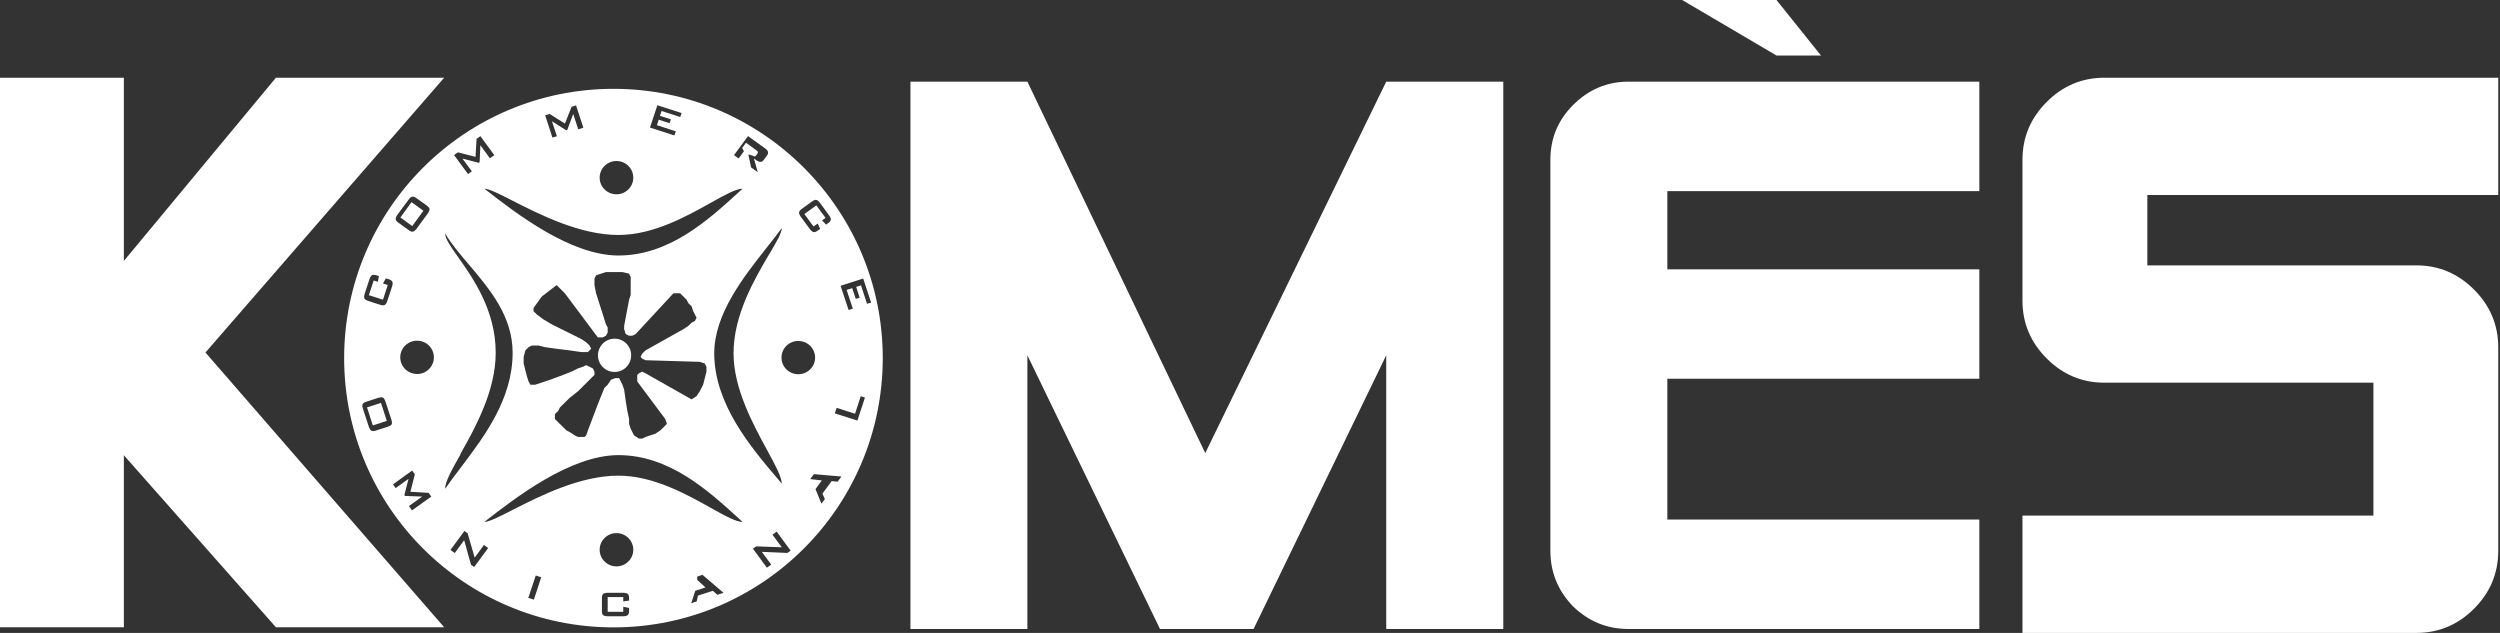 <svg width="79" height="20" viewBox="0 0 79 20" fill="none" xmlns="http://www.w3.org/2000/svg">
<rect x="0" y="0" width="79" height="20" fill="#333333" stroke="none"/>
<path d="M53.156 0H56.137L57.543 1.754H56.137L53.156 0Z" fill="white"/>
<path d="M8.719 19.821H14.035L6.492 11.139L14.035 2.456H8.719L3.914 8.245V2.456H0V19.821H3.914V14.386L8.719 19.821Z" fill="white"/>
<path d="M78.18 19.234C78.691 18.723 78.945 18.114 78.945 17.405V10.981C78.945 10.273 78.691 9.663 78.18 9.152C77.672 8.642 77.062 8.386 76.359 8.386H67.856V6.163H78.945V2.456H66.5C65.793 2.456 65.184 2.711 64.676 3.222C64.164 3.733 63.91 4.342 63.91 5.051V9.498C63.91 10.207 64.164 10.816 64.676 11.327C65.184 11.838 65.793 12.093 66.5 12.093H75V16.293H63.91V20H76.359C77.062 20 77.672 19.744 78.18 19.234Z" fill="white"/>
<path d="M43.805 19.876H47.504V2.58H43.805L38.086 14.317L32.465 2.58H28.77V19.876H32.465V11.228L36.656 19.876H39.613L43.805 11.228V19.876Z" fill="white"/>
<path d="M62.547 19.876H51.457C50.785 19.876 50.199 19.637 49.707 19.16C49.23 18.666 48.992 18.081 48.992 17.405V5.051C48.992 4.375 49.23 3.799 49.707 3.321C50.199 2.827 50.785 2.58 51.457 2.58H62.547V6.039H52.688V8.51H62.547V11.969H52.688V16.417H62.547V19.876Z" fill="white"/>
<path d="M13.027 7.144L12.652 6.872L13.004 6.388L13.379 6.66L13.027 7.144Z" fill="white"/>
<path d="M11.598 12.874L12.039 12.731L12.223 13.3L11.781 13.443L11.598 12.874Z" fill="white"/>
<path d="M18.895 11.228C18.895 11.519 19.129 11.754 19.422 11.754C19.598 11.754 19.754 11.667 19.848 11.533C19.91 11.447 19.945 11.342 19.945 11.228C19.945 10.937 19.711 10.702 19.422 10.702C19.27 10.702 19.133 10.767 19.035 10.87C18.949 10.964 18.895 11.09 18.895 11.228Z" fill="white"/>
<path fill-rule="evenodd" clip-rule="evenodd" d="M19.387 19.825C14.684 19.825 10.875 16.015 10.875 11.316C10.875 6.617 14.684 2.807 19.387 2.807C24.086 2.807 27.895 6.617 27.895 11.316C27.895 16.015 24.086 19.825 19.387 19.825ZM23.938 4.849C23.961 4.817 23.953 4.785 23.906 4.753L23.574 4.51L23.453 4.676L23.508 4.78L23.34 5.007L23.195 4.902L23.637 4.301L24.184 4.694C24.277 4.762 24.297 4.835 24.238 4.913L24.133 5.055C24.078 5.131 24.004 5.136 23.906 5.067L23.824 5.008L23.945 5.442L23.734 5.289L23.648 4.88L23.785 4.919C23.832 4.951 23.863 4.951 23.887 4.919L23.938 4.849ZM25.617 15.141L25.969 15.181L25.77 15.457L25.957 15.916L26.066 15.77L25.988 15.599L26.281 15.202L26.469 15.222L26.59 15.058L25.719 14.983L25.613 15.124L25.617 15.141ZM21.969 18.669L22.293 18.564L22.031 18.324L22.035 18.219L22.199 18.165L22.863 18.733L22.668 18.796L22.527 18.669L22.055 18.821L22.016 19.005L21.844 19.061L21.969 18.669ZM11.809 8.863L11.941 8.905L11.973 8.723L11.902 8.701C11.836 8.68 11.785 8.679 11.754 8.697C11.723 8.716 11.695 8.761 11.672 8.832L11.527 9.273C11.504 9.344 11.5 9.396 11.516 9.429C11.531 9.462 11.57 9.489 11.637 9.51L12.012 9.631C12.078 9.652 12.125 9.654 12.16 9.636C12.18 9.625 12.195 9.605 12.211 9.576L12.242 9.502L12.387 9.061C12.41 8.99 12.414 8.938 12.398 8.904C12.387 8.871 12.344 8.844 12.277 8.822L12.195 8.795L12.102 8.957L12.254 9.006L12.102 9.47L11.656 9.327L11.809 8.863ZM12.594 7.04L12.914 7.271C12.941 7.29 12.965 7.304 12.988 7.313C13.012 7.321 13.031 7.324 13.051 7.32C13.086 7.312 13.125 7.278 13.172 7.218L13.512 6.753C13.555 6.694 13.574 6.646 13.574 6.609C13.57 6.573 13.539 6.535 13.484 6.494L13.164 6.264C13.105 6.223 13.059 6.206 13.023 6.214L12.98 6.234C12.957 6.251 12.934 6.279 12.906 6.317L12.562 6.781C12.52 6.842 12.5 6.89 12.504 6.925C12.504 6.961 12.535 6.999 12.594 7.04ZM14.789 5.5L14.91 5.414L14.613 5.011L15.129 5.145L15.156 5.124L15.18 4.589L15.48 5.002L15.621 4.903L15.18 4.302L15.059 4.388L15.027 4.957L14.469 4.814L14.348 4.899L14.789 5.5ZM17.457 4.349L17.598 4.304L17.441 3.831L17.891 4.116L17.926 4.105L18.113 3.602L18.273 4.087L18.434 4.035L18.203 3.33L18.062 3.375L17.852 3.905L17.367 3.599L17.227 3.644L17.457 4.349ZM20.539 4.031L21.312 4.28L21.355 4.149L20.758 3.956L20.816 3.783L21.16 3.893L21.199 3.771L20.855 3.661L20.906 3.507L21.496 3.697L21.539 3.572L20.773 3.326L20.539 4.031ZM26.086 6.885L25.977 6.965L26.105 7.098L26.164 7.055C26.223 7.015 26.25 6.976 26.254 6.94C26.258 6.904 26.238 6.855 26.191 6.794L25.918 6.42C25.887 6.381 25.863 6.354 25.84 6.336L25.797 6.317C25.762 6.31 25.715 6.326 25.66 6.367L25.34 6.597C25.285 6.637 25.254 6.675 25.25 6.711C25.246 6.747 25.266 6.795 25.309 6.856L25.586 7.231C25.629 7.291 25.672 7.326 25.707 7.334C25.742 7.342 25.789 7.326 25.844 7.285L25.918 7.234L25.84 7.064L25.707 7.157L25.418 6.763L25.797 6.49L26.086 6.885ZM26.562 9.031L26.816 9.797L26.949 9.754L26.754 9.162L26.93 9.106L27.043 9.446L27.164 9.406L27.055 9.066L27.207 9.016L27.398 9.6L27.527 9.56L27.277 8.802L26.562 9.031ZM27.094 13.29L27.332 12.563L27.199 12.52L27.02 13.074L26.438 12.887L26.379 13.061L27.094 13.29ZM24.234 17.939L24.371 17.842L24.074 17.438L24.883 17.473L24.984 17.4L24.543 16.799L24.41 16.895L24.703 17.294L23.895 17.265L23.793 17.339L24.234 17.939ZM19.695 18.868V19.005L19.879 18.979V18.907C19.879 18.838 19.867 18.791 19.836 18.768C19.809 18.744 19.758 18.732 19.684 18.732H19.215C19.141 18.732 19.086 18.744 19.059 18.768L19.039 18.792C19.023 18.818 19.02 18.856 19.02 18.907V19.298C19.02 19.337 19.023 19.368 19.031 19.393C19.039 19.412 19.047 19.426 19.059 19.437C19.086 19.461 19.141 19.474 19.215 19.474H19.684C19.758 19.474 19.809 19.462 19.836 19.438C19.867 19.414 19.879 19.367 19.879 19.298V19.211L19.695 19.174V19.332H19.203V18.868H19.695ZM16.695 18.892L16.871 18.948L17.102 18.242L16.93 18.186L16.695 18.892ZM14.234 17.379L14.371 17.476L14.668 17.071L14.883 17.845L14.984 17.918L15.426 17.318L15.293 17.222L15 17.621L14.777 16.852L14.676 16.778L14.234 17.379ZM12.418 15.306L12.504 15.424L12.91 15.131L12.777 15.643L12.797 15.671L13.34 15.692L12.922 15.992L13.02 16.128L13.629 15.692L13.543 15.574L12.969 15.54L13.109 14.988L13.023 14.87L12.418 15.306ZM11.957 12.571L11.582 12.692C11.516 12.713 11.473 12.74 11.457 12.773C11.445 12.806 11.449 12.858 11.473 12.93L11.652 13.475C11.676 13.545 11.703 13.59 11.734 13.608C11.766 13.627 11.812 13.626 11.879 13.605L12.258 13.484L12.336 13.448C12.355 13.434 12.371 13.419 12.379 13.402C12.391 13.369 12.387 13.317 12.363 13.246L12.184 12.7C12.16 12.629 12.133 12.584 12.105 12.566C12.086 12.555 12.059 12.551 12.027 12.555L11.957 12.571ZM19.48 6.14C19.773 6.14 20.012 5.905 20.012 5.614C20.012 5.323 19.773 5.088 19.48 5.088C19.188 5.088 18.949 5.323 18.949 5.614C18.949 5.905 19.188 6.14 19.48 6.14ZM19.48 17.898C19.773 17.898 20.012 17.663 20.012 17.372C20.012 17.081 19.773 16.846 19.48 16.846C19.188 16.846 18.949 17.081 18.949 17.372C18.949 17.663 19.188 17.898 19.48 17.898ZM13.18 11.819C13.473 11.819 13.711 11.583 13.711 11.292C13.711 11.002 13.473 10.766 13.18 10.766C12.887 10.766 12.648 11.002 12.648 11.292C12.648 11.454 12.723 11.599 12.836 11.695C12.93 11.772 13.051 11.819 13.18 11.819ZM25.227 11.826C25.52 11.826 25.758 11.59 25.758 11.3C25.758 11.144 25.688 11.005 25.582 10.908C25.488 10.824 25.363 10.774 25.227 10.774C24.93 10.774 24.695 11.009 24.695 11.3C24.695 11.59 24.93 11.826 25.227 11.826ZM15.305 16.492C15.457 16.492 15.777 16.329 16.199 16.113C17.051 15.68 18.32 15.031 19.543 15.031C20.645 15.031 21.695 15.62 22.465 16.05C22.695 16.18 22.902 16.295 23.078 16.375C23.234 16.448 23.363 16.492 23.465 16.492L23.344 16.381C22.379 15.503 21.152 14.382 19.543 14.382C18.02 14.382 16.281 15.734 15.305 16.492ZM15.316 5.97C16.289 6.729 18.023 8.074 19.543 8.074C21.152 8.074 22.379 6.953 23.344 6.074L23.465 5.964C23.254 5.964 22.906 6.159 22.465 6.406C21.695 6.836 20.645 7.425 19.543 7.425C18.32 7.425 17.051 6.776 16.199 6.343C15.98 6.231 15.789 6.133 15.633 6.065C15.488 6.002 15.379 5.964 15.305 5.964L15.316 5.97ZM14.066 7.375C14.066 7.543 14.242 7.794 14.48 8.129C14.953 8.8 15.664 9.806 15.664 11.148C15.664 12.348 15.027 13.499 14.551 14.341V14.351L14.539 14.381C14.273 14.852 14.066 15.223 14.066 15.447C14.211 15.234 14.383 15.008 14.566 14.769L14.578 14.752C15.305 13.789 16.199 12.611 16.199 11.148C16.199 9.997 15.484 9.15 14.84 8.386L14.828 8.375C14.535 8.032 14.258 7.705 14.066 7.375ZM24.703 7.21C24.57 7.396 24.406 7.6 24.234 7.817C23.504 8.742 22.57 9.919 22.57 11.165C22.57 12.772 23.742 14.151 24.578 15.133L24.703 15.282C24.703 15.072 24.5 14.699 24.242 14.225C23.793 13.401 23.18 12.273 23.18 11.165C23.18 9.94 23.852 8.808 24.297 8.047L24.309 8.03C24.535 7.649 24.703 7.364 24.703 7.21ZM20.293 13.86L20.398 13.808L20.711 13.705L20.867 13.602L21.074 13.395L21.023 13.241L20.137 12.054V11.847L20.191 11.796L20.293 11.744L20.398 11.796L21.855 12.621L22.012 12.518L22.113 12.363L22.219 12.157L22.324 11.744V11.589L22.27 11.486L22.113 11.434L20.398 11.383L20.293 11.331L20.242 11.28L20.293 11.177L20.398 11.073L21.594 10.402L21.75 10.299L21.855 10.196L21.957 10.145L22.012 10.041L21.906 9.835L21.855 9.68L21.75 9.577L21.699 9.474L21.492 9.267H21.281L20.086 10.557L19.98 10.609H19.879L19.773 10.557L19.723 10.402V10.299L19.879 9.474L19.93 9.319V8.751L19.879 8.648L19.668 8.597H19.148L18.836 8.7L18.785 8.803V9.009L18.836 9.267L19.148 10.248L19.203 10.351V10.506L19.148 10.609L19.047 10.661H18.891L18.004 9.474L17.848 9.267L17.59 9.009L17.121 9.37L16.859 9.732V9.835L16.965 9.938L17.172 10.093L17.434 10.248L18.367 10.712L18.523 10.815L18.629 10.918L18.68 11.022L18.578 11.125H18.367L18.004 11.073L17.59 11.022L17.223 10.97L17.016 10.918H16.809L16.703 10.97L16.602 11.073L16.547 11.28V11.486L16.652 11.899L16.703 12.054L16.758 12.157H16.914L17.379 12.002L17.797 11.847L18.059 11.744L18.266 11.641L18.422 11.589L18.523 11.538L18.734 11.641L18.785 11.744V11.847L18.266 12.363L18.004 12.57L17.691 12.879L17.641 12.982L17.535 13.086V13.241L17.902 13.602L18.004 13.653L18.16 13.757L18.266 13.808H18.473L18.523 13.757L18.578 13.602L18.891 12.776L19.098 12.26L19.203 12.157L19.305 12.002L19.438 11.95H19.566L19.668 12.157L19.723 12.312L19.773 12.673L19.824 12.982L19.879 13.241V13.395L19.93 13.55L20.035 13.757L20.191 13.86H20.293Z" fill="white"/>
</svg>
